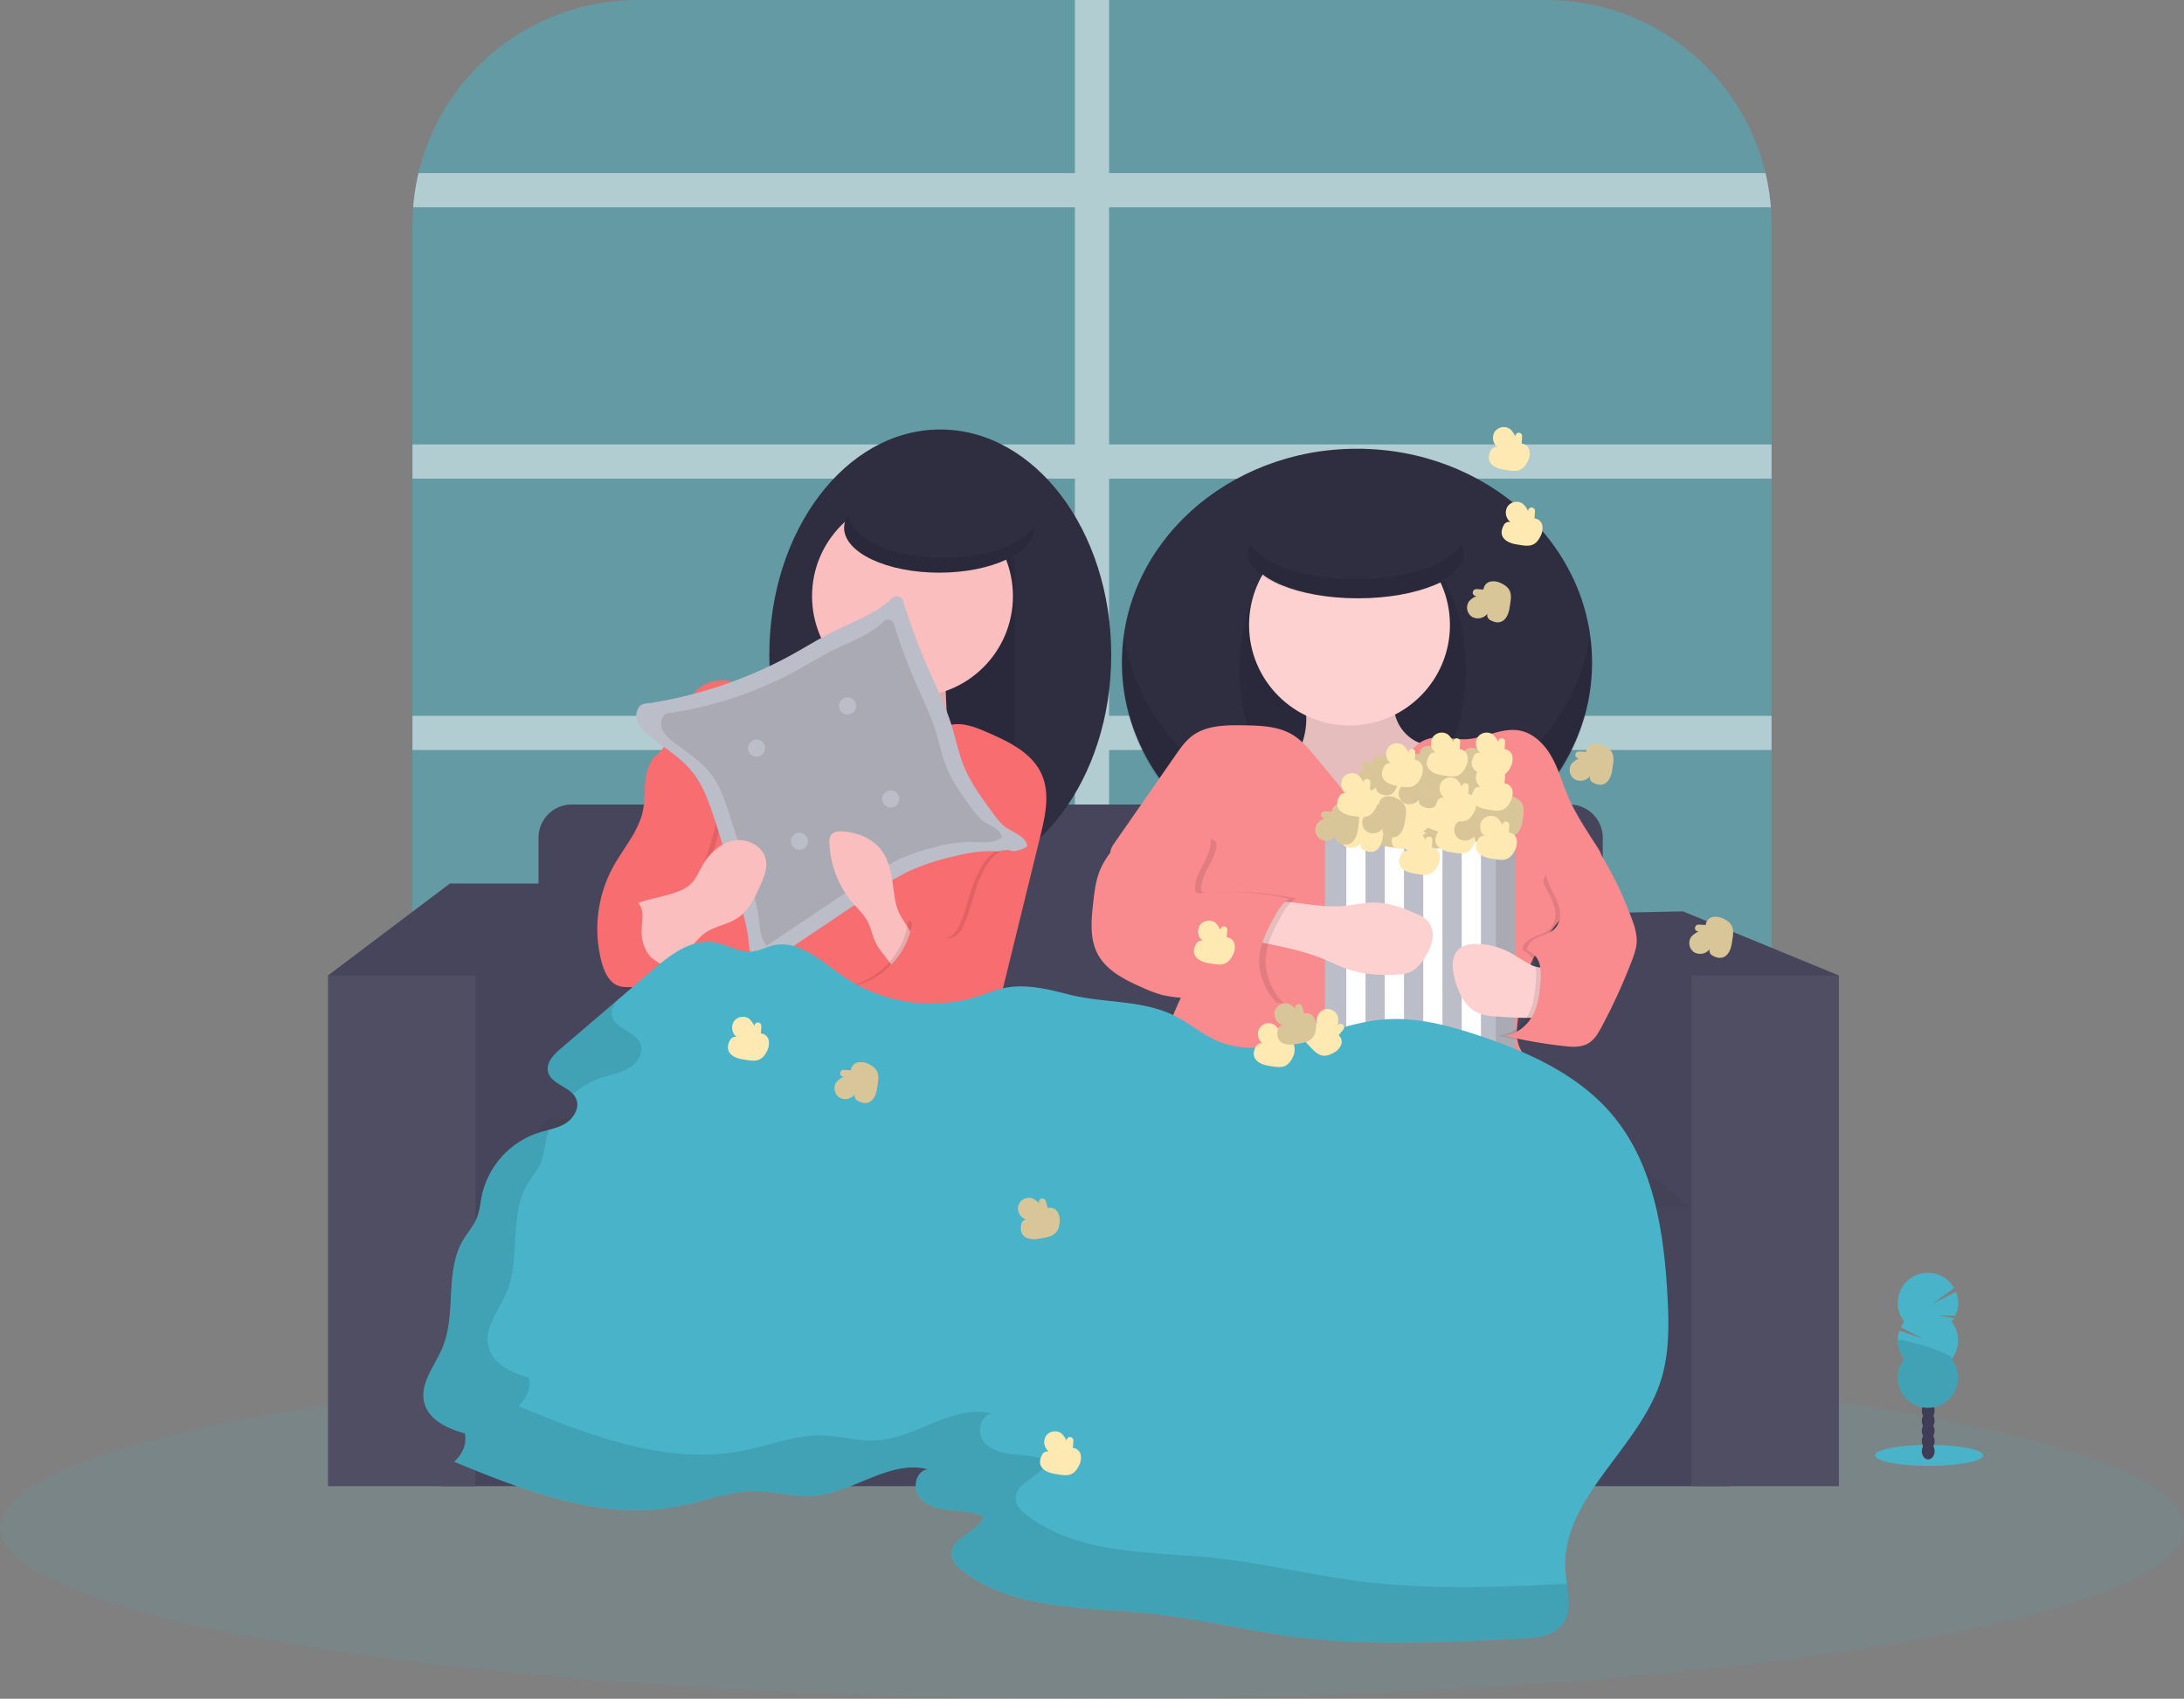 <svg id="be525a17-233a-4c46-b302-bf89f84956bb" data-name="Layer 1" xmlns="http://www.w3.org/2000/svg" width="1022" height="795" viewBox="0 0 1022 795">
  <rect x="0" y="0" width="1022" height="795" fill="#808080" stroke="none"/>
  <path d="M918 157.87v425.26A105.34 105.34 0 01812.63 688.5H387.37a105 105 0 01-65.55-22.86 106.41 106.41 0 01-20.26-21.34A105.38 105.38 0 01282 583.13V157.87q0-4.23.33-8.37a104 104 0 012.51-16 105.4 105.4 0 01102.53-81h425.26a105.4 105.4 0 01102.53 81 104 104 0 012.51 16q.33 4.14.33 8.37z" transform="translate(-89,-52.5)" fill="#49b4c9" opacity=".5"/>
  <path d="M608 387.5h310v16H608v111h310v16H608v158h-16v-158H282v-16h310v-111H282v-16h310v-111H282v-16h310v-111H282.33a104 104 0 012.51-16H592v-81h16v81h307.16a104 104 0 012.51 16H608v111h310v16H608z" transform="translate(-89,-52.5)" fill="#fff" opacity=".5"/>
  <ellipse cx="511" cy="714.8" rx="511" ry="80.2" fill="#49b4c9" opacity=".1"/>
  <ellipse cx="902.7" cy="681.1" rx="25.3" ry="4.9" fill="#49b4c9"/>
  <ellipse cx="902.3" cy="679.1" rx="3" ry="3.9" fill="#3f3d56"/>
  <ellipse cx="902.3" cy="674.4" rx="3" ry="3.9" fill="#3f3d56"/>
  <ellipse cx="902.3" cy="669.6" rx="3" ry="3.9" fill="#3f3d56"/>
  <ellipse cx="902.3" cy="664.9" rx="3" ry="3.9" fill="#3f3d56"/>
  <ellipse cx="902.3" cy="660.2" rx="3" ry="3.9" fill="#3f3d56"/>
  <ellipse cx="902.3" cy="655.5" rx="3" ry="3.9" fill="#3f3d56"/>
  <ellipse cx="902.3" cy="650.8" rx="3" ry="3.9" fill="#3f3d56"/>
  <path d="M1002.3 671.05a13.58 13.58 0 001.1-1.62l-7.74-1.27 8.37.06a14.16 14.16 0 00.27-11.18l-11.23 5.83 10.36-7.62a14.12 14.12 0 10-23.31 15.8 14.43 14.43 0 00-1.61 2.57l10 5.22-10.71-3.6a14.09 14.09 0 002.27 13.25 14.11 14.11 0 1022.18 0 14.1 14.1 0 000-17.44z" transform="translate(-89,-52.5)" fill="#49b4c9"/>
  <path d="M977.1 679.77a14.05 14.05 0 003 8.72 14.11 14.11 0 1022.18 0c1.91-2.4-25.18-10.3-25.18-8.72z" transform="translate(-89,-52.5)" opacity=".1"/>
  <path fill="#46455b" d="M 206.5 557 h 603 v 138.5 h -603 z m 4 -143.5 l -57 43 l 44 40 l 25 -40 l 34 -43 h -46 z m 589 52 l -8 -9 l -51 -29 l 47 -1 l 73 30 l -30 19 l -31 -10 z"/>
  <path fill="#46455b" d="M 206.5 467.5 l 50 -54 v 124 l -34 28 l -21 -29 l 5 -69 z m 594 22 l -9 -33 l -17 -22 l -34 -7 v 138 h 69 l -9 -76 z"/>
  <path d="M267.55 376.5h466.9A15.55 15.55 0 01750 392.05V534.5H252V392.05a15.55 15.55 0 0115.55-15.55z" fill="#46455b"/>
  <path fill="#46455b" d="M 222.5 565.5 l 34 -42 h 484 l 51 42 h -569 z"/>
  <path opacity=".05" d="M 222.5 565.5 l 34 -42 h 484 l 51 42 h -569 z"/>
  <path fill="#46455b" d="M 153.5 456.5 h 69 v 239 h -69 z"/>
  <path fill="#ffffff" opacity=".05" d="M 153.5 456.5 h 69 v 239 h -69 z"/>
  <path fill="#46455b" d="M 791.5 456.5 h 69 v 239 h -69 z"/>
  <path fill="#ffffff" opacity=".05" d="M 791.5 456.5 h 69 v 239 h -69 z"/>
  <ellipse cx="440" cy="306.5" rx="80" ry="105.5" fill="#2f2e41"/>
  <path fill="#2f2e41" d="M 386 261 h 89 v 124 h -89 z"/>
  <path opacity=".1" d="M 386 261 h 89 v 124 h -89 z"/>
  <path d="M481.46 386.22a26.08 26.08 0 01-23.3 9.34c-.4 6.22 3.82 11.68 7.81 16.47l31.23 37.47a1.75 1.75 0 003.1.26l47.7-45.25c-4.76 2-10.39-1.17-13-5.63s-2.87-9.82-3.11-15q-.52-11.6-1-23.18c-.08-1.72-.25-3.62-1.52-4.78a6.52 6.52 0 00-3.4-1.29c-7.53-1.29-31-8-35.35-.08-2 3.61-1.1 10.65-2 14.73-1.35 6.05-3.26 12.08-7.16 16.94z" transform="translate(-89,-52.5)" fill="#fbbebe"/>
  <path d="M481.46 386.22a26.08 26.08 0 01-23.3 9.34c-.4 6.22 3.82 11.68 7.81 16.47l31.23 37.47a1.75 1.75 0 003.1.26l47.7-45.25c-4.76 2-10.39-1.17-13-5.63s-2.87-9.82-3.11-15q-.52-11.6-1-23.18c-.08-1.72-.25-3.62-1.52-4.78a6.52 6.52 0 00-3.4-1.29c-7.53-1.29-31-8-35.35-.08-2 3.61-1.1 10.65-2 14.73-1.35 6.05-3.26 12.08-7.16 16.94z" transform="translate(-89,-52.5)" opacity=".1"/>
  <circle cx="427" cy="279" r="47" fill="#fbbebe"/>
  <path d="M499 426.14l-7.54-23.77c-3-9.52-7.26-20.31-16.76-23.38-6-1.92-12.47-.16-18.72-.69-12.16-1.05-24-10.72-35.37-6.29-14 5.44-13.88 26.94-26.31 35.38 0 20.09 6.49 38.75 10 58.52s4.52 41.11-4.64 59c-3.88 7.58-9.43 14.18-13.57 21.62a67.15 67.15 0 00-7.94 40.28q79.62 1 159.26.48c-.49-6.88-3.56-13.66-4.06-20.54a14.21 14.21 0 01.48-6.2c1.17-3 4.15-4.79 6.7-6.74a34.55 34.55 0 008.53-9.58c3.54-5.89 5.22-12.68 6.86-19.36l19.88-81c2.37-9.65 4.67-20.18.55-29.22-4.52-9.93-15.36-15.09-25.37-19.44-6-2.63-12.9-5.29-19-2.87-5 2-8.14 6.79-11.3 11.13A110.66 110.66 0 01499 426.14z" transform="translate(-89,-52.5)" fill="#f86d70"/>
  <path d="M393.77 414.52c-1.56 5.84-.69 12.08-1.84 18-1.93 9.91-9.16 17.79-14 26.63a60.57 60.57 0 00-5.3 44.92c1.22 4.41 3.39 9.13 7.67 10.75 3.06 1.17 6.48.44 9.75.73 4.32.38 8.81 2.52 12.8.82 4.93-2.1 5.91-8.51 6.45-13.84a162.14 162.14 0 017.93-36.29c4-11.76 9.49-23.43 9.41-35.86-.06-8.76-11.28-.7-18.6-5.89-8.26-5.82-11.56-20.06-14.27-9.97z" transform="translate(-89,-52.5)" opacity=".1"/>
  <path d="M391.77 413.52c-1.56 5.84-.69 12.08-1.84 18-1.93 9.91-9.16 17.79-14 26.63a60.57 60.57 0 00-5.3 44.92c1.22 4.41 3.39 9.13 7.67 10.75 3.06 1.17 6.48.44 9.75.73 4.32.38 8.81 2.52 12.8.82 4.93-2.1 5.91-8.51 6.45-13.84a162.14 162.14 0 017.93-36.29c4-11.76 9.49-23.43 9.41-35.86-.06-8.76-3.91-18.44-11.23-23.63-8.26-5.82-18.93-2.32-21.64 7.77z" transform="translate(-89,-52.5)" fill="#f86d70"/>
  <g id="pillow">
  <path d="M460.2 358.53c6-3.36 11.91-7 18.09-10.12 9.66-4.83 20.52-8.6 28.12-16a3.17 3.17 0 015.22 1.37 295.43 295.43 0 0011.59 31.32c3.84 8.8 8.12 17.44 11 26.6 2 6.37 3.25 13 5.74 19.13 3.25 8 8.44 15.12 13.59 22.1 1.89 2.58 3.84 5.2 6.49 7 3.72 2.53 9.27 4.15 9.66 8.63-4.83 3.49-11.4 2.34-17.35 2.29s-12 1.18-17.88 2.63a107.71 107.71 0 00-20 6.68c-6.26 2.95-12 6.83-17.8 10.69l-53.17 35.67c-3.91-4.47-3.76-11-4.6-16.92a88 88 0 00-3.08-12.57l-5.3-17.85c-2.52-8.48-5-16.95-7.84-25.34-2.34-7-4.94-14.07-9.52-19.85-5.52-7-13.46-11.54-20.35-17.17-2.44-2-4.85-4.28-5.76-7.3a7.14 7.14 0 01.8-5.92c1.46-2.11 3.55-1.8 5.87-2.17q8.49-1.35 16.84-3.41a204 204 0 0032.27-10.94q8.89-3.84 17.37-8.55z" transform="translate(-89,-52.5)" fill="#bbbdc8"/>
  <path d="M462.38 365.93c5.27-2.92 10.39-6.12 15.78-8.82 8.44-4.22 17.9-7.5 24.53-13.93a2.76 2.76 0 014.56 1.19 257 257 0 0010.11 27.32c3.35 7.68 7.08 15.22 9.57 23.21 1.72 5.55 2.83 11.3 5 16.69 2.83 7 7.37 13.19 11.85 19.28a24.77 24.77 0 005.66 6.1c3.26 2.21 8.1 3.62 8.43 7.54-4.21 3-9.94 2-15.13 2a62.53 62.53 0 00-15.59 2.3 93.19 93.19 0 00-17.43 5.83 119.35 119.35 0 00-15.53 9.36l-46.39 31.07c-3.41-3.9-3.27-9.63-4-14.77a76.83 76.83 0 00-2.68-11l-4.63-15.57c-2.2-7.4-4.4-14.79-6.84-22.11-2-6.11-4.3-12.27-8.3-17.32-4.82-6.09-11.74-10.06-17.76-15-2.12-1.73-4.23-3.73-5-6.36a6.21 6.21 0 01.7-5.16c1.27-1.85 3.1-1.58 5.12-1.9q7.41-1.17 14.69-3a176.68 176.68 0 0028.15-9.54q7.75-3.34 15.13-7.41z" transform="matrix(1,0,0,1,-89,-52.5)" opacity=".1"/>
  <circle cx="354" cy="350.1" r="4" fill="#bbbdc8"/>
  <circle cx="396.6" cy="330.4" r="4" fill="#bbbdc8"/>
  <circle cx="374.1" cy="393.7" r="4" fill="#bbbdc8"/>
  <circle cx="416.8" cy="373.9" r="4" fill="#bbbdc8"/>
  </g>
  <path d="M401.29 471.34c4-1.15 8.21-2.41 11.15-5.36 2.28-2.3 3.55-5.39 5.15-8.21 3.19-5.63 8.24-10.62 14.59-11.86s13.81 2.43 15.17 8.76c.88 4.12-.84 8.31-2.55 12.17-2.56 5.78-5.45 11.84-10.73 15.33-4.62 3.05-10.51 3.72-15.05 6.89-4 2.8-6.52 7.23-10 10.68a26.43 26.43 0 01-16.94 7.55 5.73 5.73 0 01-2.85-.39 6.29 6.29 0 01-2.16-2.13c-2.94-4-5.92-8.12-7.48-12.85-5.43-16.49 9.94-17.21 21.7-20.58zm106.54 2.2c-1.35-8.06-1.53-16.85-6.51-23.33-4.17-5.41-11.1-8.15-17.92-8.61-2-.14-4.35.06-5.51 1.7a6.1 6.1 0 00-.75 3.82A46.13 46.13 0 00488 475c2.49 2.92 5.38 5.58 7.12 9 1.52 2.95 2.08 6.32 3.49 9.32 1.84 3.91 5 7 7.42 10.6a30.49 30.49 0 015.1 17.43c2.64-4.31 2.32-9.7 2.57-14.75.33-7.11 5.31-11 2.08-16.8s-6.78-9.21-7.95-16.26z" transform="translate(-89,-52.5)" fill="#fbbebe"/>
  <path d="M544.74 465.51c-2.53 6.6-3.83 13.66-6.81 20.07a11.2 11.2 0 01-3.88 5c-3.2 2-7.43.76-10.61-1.23s-6-4.73-9.47-6.05c-1.56 15.19-14.18 28.56-29.26 31 9 8.27 18.48 17.46 20.51 29.5.38 2.21.51 4.56 1.69 6.47 1.9 3.05 5.91 4.05 9.51 4 9.15-.07 17.54-4.9 25.18-10 2.58-1.7 5.19-3.52 6.91-6.08s2.46-5.81 3.11-8.91q6.63-31.51 13.25-63.05c1.2-5.71 1-16.93-7.86-15.8-6.01.88-10.41 10.25-12.27 15.08z" transform="translate(-89,-52.5)" opacity=".1"/>
  <path d="M546.74 465.51c-2.53 6.6-3.83 13.66-6.81 20.07a11.2 11.2 0 01-3.88 5c-3.2 2-7.43.76-10.61-1.23s-6-4.73-9.47-6.05c-1.56 15.19-14.18 28.56-29.26 31 9 8.27 18.48 17.46 20.51 29.5.38 2.21.51 4.56 1.69 6.47 1.9 3.05 5.91 4.05 9.51 4 9.15-.07 17.54-4.9 25.18-10 2.58-1.7 5.19-3.52 6.91-6.08s2.46-5.81 3.11-8.91q6.63-31.51 13.25-63.05c1.2-5.71 1-16.93-7.86-15.8-6.01.88-10.41 10.25-12.27 15.08zm-145.88 39c-.36 1.83-2.17 2.94-3.81 3.82-3.17 1.71-6.62 3.48-10.19 3s-6.56-3.12-8.9-5.92a22.82 22.82 0 01-3-4.36c-3.61-7.13-4-37.47 10.92-27.57 6.16 4.1 2.69 11.1 3.46 17.13a17.52 17.52 0 004.09 9.7c.45.52 7.2 5.38 7.43 4.2z" transform="translate(-89,-52.5)" fill="#f86d70"/>
  <ellipse cx="439.5" cy="247" rx="44.5" ry="21" fill="#2f2e41"/>
  <path d="M530.5 313.5c-24.08 0-43.67-9-44.46-20.3a11.34 11.34 0 00-2 6.3c0 11.6 19.92 21 44.5 21s44.5-9.4 44.5-21v-.7c-5.75 8.52-22.61 14.7-42.54 14.7z" transform="translate(-89,-52.5)" opacity=".1"/>
  <ellipse cx="635" cy="310" rx="110" ry="100" fill="#2f2e41"/>
  <path d="M724 436.5c-55.71 0-101.75-37.66-109-86.5a92.66 92.66 0 00-1 13.5c0 55.23 49.25 100 110 100s110-44.77 110-100a92.66 92.66 0 00-1-13.5c-7.25 48.84-53.29 86.5-109 86.5z" transform="translate(-89,-52.5)" opacity=".1"/>
  <ellipse cx="633" cy="313.5" rx="53" ry="71.5" fill="#2f2e41"/>
  <ellipse cx="633" cy="313.5" rx="53" ry="71.5" opacity=".1"/>
  <path d="M697.63 402.24c-2 4.94-6 10.19-12 10.57 8 6.57 16.1 13.21 25.66 18s20.88 7.6 31.76 5.88c7.68-1.21 14.66-4.58 21.18-8.27 11.1-6.28 22-14.53 24.81-25.71a181.38 181.38 0 01-25-.47c-4.31-.37-8.72-.94-12.46-2.82a19.43 19.43 0 01-9.57-11.7c-1.49-4.72-1.46-9.69-1.19-14.58.15-2.85.26-6-1.93-8.18s-5.81-2.47-9.1-2.54a125.05 125.05 0 00-19.79 1.17 68 68 0 00-10.19 1.85c-4.34 1.32-3.93.81-2.88 4.44 3.26 11.12 5.25 21.12.7 32.36z" transform="translate(-89,-52.5)" fill="#fed1d1"/>
  <path d="M697.63 402.24c-2 4.94-6 10.19-12 10.57 8 6.57 16.1 13.21 25.66 18s20.88 7.6 31.76 5.88c7.68-1.21 14.66-4.58 21.18-8.27 11.1-6.28 22-14.53 24.81-25.71a181.38 181.38 0 01-25-.47c-4.31-.37-8.72-.94-12.46-2.82a19.43 19.43 0 01-9.57-11.7c-1.49-4.72-1.46-9.69-1.19-14.58.15-2.85.26-6-1.93-8.18s-5.81-2.47-9.1-2.54a125.05 125.05 0 00-19.79 1.17 68 68 0 00-10.19 1.85c-4.34 1.32-3.93.81-2.88 4.44 3.26 11.12 5.25 21.12.7 32.36z" transform="translate(-89,-52.5)" opacity=".1"/>
  <circle cx="631.5" cy="292.5" r="47" fill="#fed1d1"/>
  <path d="M704.3 406.38c-3.07-3.68-6.23-7.44-10.32-9.94-6.7-4.11-15-4.37-22.85-4.5-8.51-.15-17.76-.07-24.49 5.14-3 2.35-5.3 5.57-7.49 8.73l-28.51 41c-1.11 1.6-2.28 3.41-2 5.34a7.84 7.84 0 002 3.69L642 495c1.79 2.23 3.64 4.58 4.24 7.38s-.14 5.74-1.1 8.46c-3.79 10.79-11 21-10.34 32.37.47 7.42 4.35 14.24 9.1 20 10.9 13.13 26.59 21.67 43 26.33s33.64 5.68 50.71 5.79c32.18.21 66-3.3 92.58-21.45L809.3 554.2c-4.13-3.9-8.46-8.1-9.89-13.6-1-3.7-.52-7.6-.07-11.39.84-6.93 1.68-13.91 3.92-20.51 6.23-18.39 22.24-31.48 32.92-47.69 1.34-2 2.64-4.3 2.49-6.73-.12-2.05-1.26-3.88-2.37-5.6-4.88-7.57-9.94-15.1-13.48-23.38-2.64-6.16-4.43-12.71-7.7-18.56s-8.46-11.11-15-12.34c-8.42-1.58-16.63 3.69-25.18 4.05-6.26.27-12.79-2.08-18.64.15-6.94 2.65-10 10.47-13.89 16.82-2.87 4.73-11.43 17.67-18.14 14.49-3.65-1.74-7-8-9.62-11.07z" transform="translate(-89,-52.5)" fill="#f98a8d"/>
  <path d="M741.74 438.17a8.06 8.06 0 00-5.22-.94 4.09 4.09 0 00-3.31 3.74l-2.89-.17a3.23 3.23 0 00-1 .05A1.59 1.59 0 00730 444a9.64 9.64 0 00-3.69 2.6 5.17 5.17 0 001.4 7.14 5.6 5.6 0 007.26-1.48 2.63 2.63 0 001.4 3.09c5.42 2.93 8.18-1.05 8.92-5.66.84-5.06 1.92-8.82-3.55-11.52z" transform="translate(-89,-52.5)" fill="#ffe9b3"/>
  <path d="M741.74 438.17a8.06 8.06 0 00-5.22-.94 4.09 4.09 0 00-3.31 3.74l-2.89-.17a3.23 3.23 0 00-1 .05A1.59 1.59 0 00730 444a9.64 9.64 0 00-3.69 2.6 5.17 5.17 0 001.4 7.14 5.6 5.6 0 007.26-1.48 2.63 2.63 0 001.4 3.09c5.42 2.93 8.18-1.05 8.92-5.66.84-5.06 1.92-8.82-3.55-11.52z" transform="translate(-89,-52.5)" opacity=".15"/>
  <path d="M756.5 434.77a8 8 0 00-5.22-.93 4.06 4.06 0 00-3.3 3.73l-2.89-.17a3.3 3.3 0 00-1 .05 1.66 1.66 0 00-1.13 1.91 1.64 1.64 0 001.87 1.19 9.71 9.71 0 00-3.69 2.6 5.18 5.18 0 001.4 7.14 5.61 5.61 0 007.27-1.47 2.62 2.62 0 001.39 3.08c5.43 2.94 8.18-1 8.93-5.65.77-5.02 1.87-8.78-3.63-11.48z" transform="translate(-89,-52.5)" fill="#ffe9b3"/>
  <path d="M768.54 436.49a8 8 0 00-5.21-.93 4.06 4.06 0 00-3.31 3.73l-2.89-.17a3.22 3.22 0 00-1 .05 1.66 1.66 0 00-1.13 1.91 1.64 1.64 0 001.87 1.19 9.56 9.56 0 00-3.69 2.6 5.17 5.17 0 001.4 7.14 5.59 5.59 0 007.26-1.47 2.62 2.62 0 001.4 3.08c5.42 2.94 8.17-1.05 8.92-5.65.78-4.97 1.84-8.78-3.62-11.48z" transform="translate(-89,-52.5)" fill="#ffe9b3"/>
  <path d="M768.54 436.49a8 8 0 00-5.21-.93 4.06 4.06 0 00-3.31 3.73l-2.89-.17a3.22 3.22 0 00-1 .05 1.66 1.66 0 00-1.13 1.91 1.64 1.64 0 001.87 1.19 9.56 9.56 0 00-3.69 2.6 5.17 5.17 0 001.4 7.14 5.59 5.59 0 007.26-1.47 2.62 2.62 0 001.4 3.08c5.42 2.94 8.17-1.05 8.92-5.65.78-4.97 1.84-8.78-3.62-11.48z" transform="translate(-89,-52.5)" opacity=".15"/>
  <path d="M798 443.5v107.42a2.59 2.59 0 01-2.58 2.58h-83.84a2.59 2.59 0 01-2.58-2.58V443.5a2.58 2.58 0 013.61-2.37q3.2 1.38 6.39 2.55 4.5 1.65 9 2.87c3 .81 6 1.48 9 2s6 .92 9 1.16 6 .34 9 .28 6-.23 9-.56 6-.82 9-1.45 6-1.37 9-2.28c2.33-.71 4.67-1.5 7-2.38 1.8-.67 3.59-1.4 5.39-2.18a2.58 2.58 0 013.61 2.36z" transform="translate(-89,-52.5)" fill="#bbbdc8"/>
  <path d="M 728 446.6 v 107 h -9 V 443.7 q 4.5 1.6 9 2.9 z m 18 3.1 v 103.8 h -9 v -105 c 3 0.6 6 1 9 1.2 z m 18 -0.3 V 553.5 h -9 V 450 q 4.5 -0.1 9 -0.6 z m 18 -3.7 V 553.5 h -9 V 448 q 4.5 -0.9 9 -2.3 z" transform="translate(-89,-52.5)" fill="#ffffff"/>
  <path d="M798 443.5v107.42a2.59 2.59 0 01-2.58 2.58H789V443.31c1.8-.67 3.59-1.4 5.39-2.18a2.58 2.58 0 013.61 2.37z" transform="translate(-89,-52.5)" opacity=".1"/>
  <path d="M732.41 433.05a8 8 0 00-5.21-.93 4.06 4.06 0 00-3.31 3.73l-2.89-.17a3.22 3.22 0 00-1 .05 1.66 1.66 0 00-1.13 1.91 1.64 1.64 0 001.87 1.19 9.56 9.56 0 00-3.69 2.6 5.17 5.17 0 001.4 7.14 5.6 5.6 0 007.26-1.47 2.62 2.62 0 001.4 3.08c5.42 2.93 8.17-1.05 8.92-5.65.78-5.02 1.86-8.78-3.62-11.48zm15-17a8 8 0 00-5.21-.93 4.06 4.06 0 00-3.31 3.73l-2.89-.17a3.22 3.22 0 00-1 .05 1.66 1.66 0 00-1.13 1.91 1.64 1.64 0 001.87 1.19 9.56 9.56 0 00-3.69 2.6 5.17 5.17 0 001.4 7.14 5.6 5.6 0 007.26-1.47 2.62 2.62 0 001.4 3.08c5.42 2.93 8.17-1.05 8.92-5.65.78-5.02 1.86-8.78-3.62-11.48z" transform="translate(-89,-52.5)" fill="#ffe9b3"/>
  <path d="M757.6 439.14a8 8 0 001.93-4.94 4.06 4.06 0 00-3-4l.73-2.8a3 3 0 00.15-1 1.59 1.59 0 00-3.18.12 9.57 9.57 0 00-1.83-4.12 5.18 5.18 0 00-7.28 0 5.6 5.6 0 000 7.41 2.63 2.63 0 00-3.3.78c-3.93 4.74-.56 8.22 3.81 9.85 4.78 1.76 8.26 3.56 11.97-1.3z" transform="translate(-89,-52.5)" fill="#ffe9b3"/>
  <path d="M770.6 439.14a8 8 0 001.93-4.94 4.06 4.06 0 00-3-4l.73-2.8a3 3 0 00.15-1 1.59 1.59 0 00-3.18.12 9.57 9.57 0 00-1.83-4.12 5.18 5.18 0 00-7.28 0 5.6 5.6 0 000 7.41 2.63 2.63 0 00-3.3.78c-3.93 4.74-.56 8.22 3.81 9.85 4.78 1.76 8.26 3.56 11.97-1.3z" transform="translate(-89,-52.5)" fill="#ffe9b3"/>
  <path d="M778.74 447.69a8 8 0 001-5.21 4.07 4.07 0 00-3.7-3.35l.21-2.88a3.3 3.3 0 000-1 1.59 1.59 0 00-3.1.71 9.73 9.73 0 00-2.56-3.72 5.18 5.18 0 00-7.16 1.32 5.6 5.6 0 001.4 7.28 2.63 2.63 0 00-3.1 1.37c-3 5.39 1 8.19 5.56 9 4.95.79 8.71 1.92 11.45-3.52zm-40-16a8 8 0 001-5.21 4.07 4.07 0 00-3.7-3.35l.21-2.88a3.3 3.3 0 000-1 1.59 1.59 0 00-3.1.71 9.73 9.73 0 00-2.56-3.72 5.18 5.18 0 00-7.16 1.32 5.6 5.6 0 001.4 7.28 2.63 2.63 0 00-3.1 1.37c-3 5.39 1 8.19 5.56 9 4.95.79 8.71 1.92 11.45-3.52z" transform="translate(-89,-52.5)" fill="#ffe9b3"/>
  <path d="M742.74 426.17a8.06 8.06 0 00-5.22-.94 4.09 4.09 0 00-3.31 3.74l-2.89-.17a3.23 3.23 0 00-1 .05A1.59 1.59 0 00731 432a9.64 9.64 0 00-3.69 2.6 5.17 5.17 0 001.4 7.14 5.6 5.6 0 007.26-1.48 2.63 2.63 0 001.4 3.09c5.42 2.93 8.18-1.05 8.92-5.66.84-5.06 1.92-8.82-3.55-11.52z" transform="translate(-89,-52.5)" fill="#ffe9b3"/>
  <path d="M742.74 426.17a8.06 8.06 0 00-5.22-.94 4.09 4.09 0 00-3.31 3.74l-2.89-.17a3.23 3.23 0 00-1 .05A1.59 1.59 0 00731 432a9.64 9.64 0 00-3.69 2.6 5.17 5.17 0 001.4 7.14 5.6 5.6 0 007.26-1.48 2.63 2.63 0 001.4 3.09c5.42 2.93 8.18-1.05 8.92-5.66.84-5.06 1.92-8.82-3.55-11.52z" transform="translate(-89,-52.5)" opacity=".15"/>
  <path d="M785.75 429.61a8 8 0 00-5.22-.93 4.07 4.07 0 00-3.31 3.73l-2.88-.17a3.28 3.28 0 00-1 .05 1.66 1.66 0 00-1.13 1.91 1.64 1.64 0 001.87 1.19 9.71 9.71 0 00-3.69 2.6 5.18 5.18 0 001.4 7.14 5.6 5.6 0 007.26-1.47 2.62 2.62 0 001.4 3.08c5.42 2.93 8.18-1.05 8.92-5.66.77-5.01 1.85-8.77-3.62-11.47z" transform="translate(-89,-52.5)" fill="#ffe9b3"/>
  <path d="M785.75 429.61a8 8 0 00-5.22-.93 4.07 4.07 0 00-3.31 3.73l-2.88-.17a3.28 3.28 0 00-1 .05 1.66 1.66 0 00-1.13 1.91 1.64 1.64 0 001.87 1.19 9.71 9.71 0 00-3.69 2.6 5.18 5.18 0 001.4 7.14 5.6 5.6 0 007.26-1.47 2.62 2.62 0 001.4 3.08c5.42 2.93 8.18-1.05 8.92-5.66.77-5.01 1.85-8.77-3.62-11.47z" transform="translate(-89,-52.5)" opacity=".15"/>
  <path d="M759.75 412.61a8 8 0 00-5.22-.93 4.07 4.07 0 00-3.31 3.73l-2.88-.17a3.28 3.28 0 00-1 .05 1.66 1.66 0 00-1.13 1.91 1.64 1.64 0 001.87 1.19 9.71 9.71 0 00-3.69 2.6 5.18 5.18 0 001.4 7.14 5.6 5.6 0 007.26-1.47 2.62 2.62 0 001.4 3.08c5.42 2.93 8.18-1.05 8.92-5.66.77-5.01 1.85-8.77-3.62-11.47z" transform="translate(-89,-52.5)" fill="#ffe9b3"/>
  <path d="M759.75 412.61a8 8 0 00-5.22-.93 4.07 4.07 0 00-3.31 3.73l-2.88-.17a3.28 3.28 0 00-1 .05 1.66 1.66 0 00-1.13 1.91 1.64 1.64 0 001.87 1.19 9.71 9.71 0 00-3.69 2.6 5.18 5.18 0 001.4 7.14 5.6 5.6 0 007.26-1.47 2.62 2.62 0 001.4 3.08c5.42 2.93 8.18-1.05 8.92-5.66.77-5.01 1.85-8.77-3.62-11.47z" transform="translate(-89,-52.5)" opacity=".15"/>
  <path d="M739.75 406.61a8 8 0 00-5.22-.93 4.07 4.07 0 00-3.31 3.73l-2.88-.17a3.28 3.28 0 00-1 .05 1.66 1.66 0 00-1.13 1.91 1.64 1.64 0 001.87 1.19 9.71 9.71 0 00-3.69 2.6 5.18 5.18 0 001.4 7.14 5.6 5.6 0 007.26-1.47 2.62 2.62 0 001.4 3.08c5.42 2.93 8.18-1.05 8.92-5.66.77-5.01 1.85-8.77-3.62-11.47z" transform="translate(-89,-52.5)" fill="#ffe9b3"/>
  <path d="M739.75 406.61a8 8 0 00-5.22-.93 4.07 4.07 0 00-3.31 3.73l-2.88-.17a3.28 3.28 0 00-1 .05 1.66 1.66 0 00-1.13 1.91 1.64 1.64 0 001.87 1.19 9.71 9.71 0 00-3.69 2.6 5.18 5.18 0 001.4 7.14 5.6 5.6 0 007.26-1.47 2.62 2.62 0 001.4 3.08c5.42 2.93 8.18-1.05 8.92-5.66.77-5.01 1.85-8.77-3.62-11.47z" transform="translate(-89,-52.5)" opacity=".15"/>
  <path d="M761.75 402.61a8 8 0 00-5.22-.93 4.07 4.07 0 00-3.31 3.73l-2.88-.17a3.28 3.28 0 00-1 .05 1.66 1.66 0 00-1.13 1.91 1.64 1.64 0 001.87 1.19 9.71 9.71 0 00-3.69 2.6 5.18 5.18 0 001.4 7.14 5.6 5.6 0 007.26-1.47 2.62 2.62 0 001.4 3.08c5.42 2.93 8.18-1.05 8.92-5.66.77-5.01 1.85-8.77-3.62-11.47z" transform="translate(-89,-52.5)" fill="#ffe9b3"/>
  <path d="M761.75 402.61a8 8 0 00-5.22-.93 4.07 4.07 0 00-3.31 3.73l-2.88-.17a3.28 3.28 0 00-1 .05 1.66 1.66 0 00-1.13 1.91 1.64 1.64 0 001.87 1.19 9.71 9.71 0 00-3.69 2.6 5.18 5.18 0 001.4 7.14 5.6 5.6 0 007.26-1.47 2.62 2.62 0 001.4 3.08c5.42 2.93 8.18-1.05 8.92-5.66.77-5.01 1.85-8.77-3.62-11.47z" transform="translate(-89,-52.5)" opacity=".15"/>
  <path d="M769.75 408.61a8 8 0 00-5.22-.93 4.07 4.07 0 00-3.31 3.73l-2.88-.17a3.28 3.28 0 00-1 .05 1.66 1.66 0 00-1.13 1.91 1.64 1.64 0 001.87 1.19 9.71 9.71 0 00-3.69 2.6 5.18 5.18 0 001.4 7.14 5.6 5.6 0 007.26-1.47 2.62 2.62 0 001.4 3.08c5.42 2.93 8.18-1.05 8.92-5.66.77-5.01 1.85-8.77-3.62-11.47z" transform="translate(-89,-52.5)" fill="#ffe9b3"/>
  <path d="M769.75 408.61a8 8 0 00-5.22-.93 4.07 4.07 0 00-3.31 3.73l-2.88-.17a3.28 3.28 0 00-1 .05 1.66 1.66 0 00-1.13 1.91 1.64 1.64 0 001.87 1.19 9.71 9.71 0 00-3.69 2.6 5.18 5.18 0 001.4 7.14 5.6 5.6 0 007.26-1.47 2.62 2.62 0 001.4 3.08c5.42 2.93 8.18-1.05 8.92-5.66.77-5.01 1.85-8.77-3.62-11.47z" transform="translate(-89,-52.5)" opacity=".15"/>
  <path d="M720.75 429.61a8 8 0 00-5.22-.93 4.07 4.07 0 00-3.31 3.73l-2.88-.17a3.28 3.28 0 00-1 .05 1.66 1.66 0 00-1.13 1.91 1.64 1.64 0 001.87 1.19 9.71 9.71 0 00-3.69 2.6 5.18 5.18 0 001.4 7.14 5.6 5.6 0 007.26-1.47 2.62 2.62 0 001.4 3.08c5.42 2.93 8.18-1.05 8.92-5.66.77-5.01 1.85-8.77-3.62-11.47z" transform="translate(-89,-52.5)" fill="#ffe9b3"/>
  <path d="M720.75 429.61a8 8 0 00-5.22-.93 4.07 4.07 0 00-3.31 3.73l-2.88-.17a3.28 3.28 0 00-1 .05 1.66 1.66 0 00-1.13 1.91 1.64 1.64 0 001.87 1.19 9.71 9.71 0 00-3.69 2.6 5.18 5.18 0 001.4 7.14 5.6 5.6 0 007.26-1.47 2.62 2.62 0 001.4 3.08c5.42 2.93 8.18-1.05 8.92-5.66.77-5.01 1.85-8.77-3.62-11.47z" transform="translate(-89,-52.5)" opacity=".15"/>
  <path d="M778.75 415.61a8 8 0 00-5.22-.93 4.07 4.07 0 00-3.31 3.73l-2.88-.17a3.28 3.28 0 00-1 .05 1.66 1.66 0 00-1.13 1.91 1.64 1.64 0 001.87 1.19 9.71 9.71 0 00-3.69 2.6 5.18 5.18 0 001.4 7.14 5.6 5.6 0 007.26-1.47 2.62 2.62 0 001.4 3.08c5.42 2.93 8.18-1.05 8.92-5.66.77-5.01 1.85-8.77-3.62-11.47z" transform="translate(-89,-52.5)" fill="#ffe9b3"/>
  <path d="M778.75 415.61a8 8 0 00-5.22-.93 4.07 4.07 0 00-3.31 3.73l-2.88-.17a3.28 3.28 0 00-1 .05 1.66 1.66 0 00-1.13 1.91 1.64 1.64 0 001.87 1.19 9.71 9.71 0 00-3.69 2.6 5.18 5.18 0 001.4 7.14 5.6 5.6 0 007.26-1.47 2.62 2.62 0 001.4 3.08c5.42 2.93 8.18-1.05 8.92-5.66.77-5.01 1.85-8.77-3.62-11.47z" transform="translate(-89,-52.5)" opacity=".15"/>
  <path d="M797.75 425.61a8 8 0 00-5.22-.93 4.07 4.07 0 00-3.31 3.73l-2.88-.17a3.28 3.28 0 00-1 .05 1.66 1.66 0 00-1.13 1.91 1.64 1.64 0 001.87 1.19 9.71 9.71 0 00-3.69 2.6 5.18 5.18 0 001.4 7.14 5.6 5.6 0 007.26-1.47 2.62 2.62 0 001.4 3.08c5.42 2.93 8.18-1.05 8.92-5.66.77-5.01 1.85-8.77-3.62-11.47z" transform="translate(-89,-52.5)" fill="#ffe9b3"/>
  <path d="M797.75 425.61a8 8 0 00-5.22-.93 4.07 4.07 0 00-3.31 3.73l-2.88-.17a3.28 3.28 0 00-1 .05 1.66 1.66 0 00-1.13 1.91 1.64 1.64 0 001.87 1.19 9.71 9.71 0 00-3.69 2.6 5.18 5.18 0 001.4 7.14 5.6 5.6 0 007.26-1.47 2.62 2.62 0 001.4 3.08c5.42 2.93 8.18-1.05 8.92-5.66.77-5.01 1.85-8.77-3.62-11.47z" transform="translate(-89,-52.5)" opacity=".15"/>
  <path d="M781.75 403.61a8 8 0 00-5.22-.93 4.07 4.07 0 00-3.31 3.73l-2.88-.17a3.28 3.28 0 00-1 .05 1.66 1.66 0 00-1.13 1.91 1.64 1.64 0 001.87 1.19 9.71 9.71 0 00-3.69 2.6 5.18 5.18 0 001.4 7.14 5.6 5.6 0 007.26-1.47 2.62 2.62 0 001.4 3.08c5.42 2.93 8.18-1.05 8.92-5.66.77-5.01 1.85-8.77-3.62-11.47z" transform="translate(-89,-52.5)" fill="#ffe9b3"/>
  <path d="M781.75 403.61a8 8 0 00-5.22-.93 4.07 4.07 0 00-3.31 3.73l-2.88-.17a3.28 3.28 0 00-1 .05 1.66 1.66 0 00-1.13 1.91 1.64 1.64 0 001.87 1.19 9.71 9.71 0 00-3.69 2.6 5.18 5.18 0 001.4 7.14 5.6 5.6 0 007.26-1.47 2.62 2.62 0 001.4 3.08c5.42 2.93 8.18-1.05 8.92-5.66.77-5.01 1.85-8.77-3.62-11.47z" transform="translate(-89,-52.5)" opacity=".15"/>
  <path d="M795.74 427.69a8 8 0 001-5.21 4.07 4.07 0 00-3.7-3.35l.21-2.88a3.3 3.3 0 000-1 1.59 1.59 0 00-3.1.71 9.73 9.73 0 00-2.56-3.72 5.18 5.18 0 00-7.16 1.32 5.6 5.6 0 001.4 7.28 2.63 2.63 0 00-3.1 1.37c-3 5.39 1 8.19 5.56 9 4.95.79 8.71 1.92 11.45-3.52z" transform="translate(-89,-52.5)" fill="#ffe9b3"/>
  <path d="M795.74 411.69a8 8 0 001-5.21 4.07 4.07 0 00-3.7-3.35l.21-2.88a3.3 3.3 0 000-1 1.59 1.59 0 00-3.1.71 9.73 9.73 0 00-2.56-3.72 5.18 5.18 0 00-7.16 1.32 5.6 5.6 0 001.4 7.28 2.63 2.63 0 00-3.1 1.37c-3 5.39 1 8.19 5.56 9 4.95.79 8.71 1.92 11.45-3.52zm-17 21a8 8 0 001-5.21 4.07 4.07 0 00-3.7-3.35l.21-2.88a3.3 3.3 0 000-1 1.59 1.59 0 00-3.1.71 9.73 9.73 0 00-2.56-3.72 5.18 5.18 0 00-7.16 1.32 5.6 5.6 0 001.4 7.28 2.63 2.63 0 00-3.1 1.37c-3 5.39 1 8.19 5.56 9 4.95.79 8.71 1.92 11.45-3.52zm19 18a8 8 0 001-5.21 4.07 4.07 0 00-3.7-3.35l.21-2.88a3.3 3.3 0 000-1 1.59 1.59 0 00-3.1.71 9.73 9.73 0 00-2.56-3.72 5.18 5.18 0 00-7.16 1.32 5.6 5.6 0 001.4 7.28 2.63 2.63 0 00-3.1 1.37c-3 5.39 1 8.19 5.56 9 4.95.79 8.71 1.92 11.45-3.52zm-36 7a8 8 0 001-5.21 4.07 4.07 0 00-3.7-3.35l.21-2.88a3.3 3.3 0 000-1 1.59 1.59 0 00-3.1.71 9.73 9.73 0 00-2.56-3.72 5.18 5.18 0 00-7.16 1.32 5.6 5.6 0 001.4 7.28 2.63 2.63 0 00-3.1 1.37c-3 5.39 1 8.19 5.56 9 4.95.79 8.71 1.92 11.45-3.52zm-8-41a8 8 0 001-5.21 4.07 4.07 0 00-3.7-3.35l.21-2.88a3.3 3.3 0 000-1 1.59 1.59 0 00-3.1.71 9.73 9.73 0 00-2.56-3.72 5.18 5.18 0 00-7.16 1.32 5.6 5.6 0 001.4 7.28 2.63 2.63 0 00-3.1 1.37c-3 5.39 1 8.19 5.56 9 4.95.79 8.71 1.92 11.45-3.52zm21-5a8 8 0 001-5.21 4.07 4.07 0 00-3.7-3.35l.21-2.88a3.3 3.3 0 000-1 1.59 1.59 0 00-3.1.71 9.73 9.73 0 00-2.56-3.72 5.18 5.18 0 00-7.16 1.32 5.6 5.6 0 001.4 7.28 2.63 2.63 0 00-3.1 1.37c-3 5.39 1 8.19 5.56 9 4.95.79 8.71 1.92 11.45-3.52zm-42 19a8 8 0 001-5.21 4.07 4.07 0 00-3.7-3.35l.21-2.88a3.3 3.3 0 000-1 1.59 1.59 0 00-3.1.71 9.73 9.73 0 00-2.56-3.72 5.18 5.18 0 00-7.16 1.32 5.6 5.6 0 001.4 7.28 2.63 2.63 0 00-3.1 1.37c-3 5.39 1 8.19 5.56 9 4.95.79 8.71 1.92 11.45-3.52z" transform="translate(-89,-52.5)" fill="#ffe9b3"/>
  <path d="M716.81 476.56c5.2-.42 10.33-1.75 15.55-1.68 6.83.09 13.4 2.56 19.62 5.38a15.47 15.47 0 014.94 3.08 10.43 10.43 0 012.38 8.72 22.58 22.58 0 01-3.58 8.58c-1.82 2.89-4.07 5.74-7.24 7a17.38 17.38 0 01-5.51.95c-7.83.43-15.81 0-23.24-2.51-3.81-1.3-7.42-3.12-11.15-4.66-11.89-4.92-24.75-6.86-37.38-9.34a3.84 3.84 0 01-1.78-.69c-2.63-2.27 3.08-10.45 4.42-12.74 2.26-3.89 4.31-4.31 8.89-4.42 11.44-.29 22.61 3.04 34.08 2.33zm88.97 27.67c-3.62-1.78-6.87-4.24-10.46-6.09a35.26 35.26 0 00-14.57-3.87c-3.29-.15-6.87.29-9.26 2.56-3.41 3.24-3 8.75-1.88 13.32 1.7 6.85 5.12 14.1 11.69 16.69a26.59 26.59 0 008 1.37c12.17.84 24.84 1.6 36.12-3a3.66 3.66 0 002-1.53c.49-1 0-2.2-.5-3.21-1.8-3.62-4.65-11.21-8.13-13.47-3.24-2.17-8.97-.79-13.01-2.77z" transform="translate(-89,-52.5)" fill="#fed1d1"/>
  <path d="M834.38 449.77a170.08 170.08 0 0116.34 33.63 27.8 27.8 0 012 9.09c0 3.47-1.21 6.83-2.48 10.11a271 271 0 01-14.06 30.64c-1.6 3-3.43 6.13-6.6 7.78-3.33 1.74-7.43 1.47-11.24 1A217.14 217.14 0 01790 537c5.87.19 11.17-4.21 13.88-9s3.31-10.27 3.76-15.62a23.71 23.71 0 00-.36-8.65 9.4 9.4 0 00-5.82-6.45c-.27-2.61 2.22-4.8 4.79-6s5.49-1.87 7.58-3.67c3.08-2.64 3.52-7.05 2.51-10.79s-3.21-7.12-4.77-10.71c-2.19-5 9.11-10.26 9.56-15.66.1-1.22-.76 1 0 0s5.48 2.47 6.55 2c7.03-3.04 2.81-8.86 6.7-2.68z" transform="translate(-89,-52.5)" opacity=".1"/>
  <path d="M836.56 449.77a170.68 170.68 0 0116.35 33.63 27.53 27.53 0 012 9.09c0 3.47-1.21 6.83-2.47 10.11a272.79 272.79 0 01-14.06 30.64c-1.6 3-3.43 6.13-6.6 7.78-3.33 1.74-7.44 1.47-11.24 1a216.55 216.55 0 01-28.35-5.02c5.86.19 11.17-4.21 13.87-9s3.32-10.27 3.77-15.62a23.93 23.93 0 00-.36-8.65 9.44 9.44 0 00-5.82-6.45c-.28-2.61 2.22-4.8 4.79-6s5.49-1.87 7.58-3.67c3.07-2.64 3.51-7.05 2.5-10.79s-3.21-7.12-4.77-10.71a33.21 33.21 0 01-2.66-15.92 6.72 6.72 0 011.06-3.51 6.86 6.86 0 012.79-2c7.06-3 17.73-1.09 21.62 5.09z" transform="translate(-89,-52.5)" fill="#f98a8d"/>
  <path d="M622.8 439.85c-6.49 6-13.19 12.34-16.35 20.61-1.72 4.51-2.29 9.37-2.85 14.17-.94 8.18-1.79 16.94 2 24.24 4.2 8 13 12.29 21.26 15.92a59 59 0 008.85 3.32 62.17 62.17 0 0012.1 1.48l41.69 2.32c-5.44-5.48-8.92-14.06-8.18-21.75.67-6.87 4-13.17 7.35-19.18 1.74-3.1 3.71-6.36 6.92-7.89a134.53 134.53 0 00-41.4-2.6c-.93.08-2 .11-2.61-.63a2.5 2.5 0 01-.4-1.57c0-6.21 4.64-11.37 6.56-17.27 3.07-9.46-7.38-4.27-16.78-7.52s-16.24-13.41-18.16-3.65z" transform="translate(-89,-52.5)" opacity=".1"/>
  <path d="M619.8 439.85c-6.49 6-13.19 12.34-16.35 20.61-1.72 4.51-2.29 9.37-2.85 14.17-.94 8.18-1.79 16.94 2 24.24 4.2 8 13 12.29 21.26 15.92a59 59 0 008.85 3.32 62.17 62.17 0 0012.1 1.48l41.69 2.32c-5.44-5.48-8.92-14.06-8.18-21.75.67-6.87 4-13.17 7.35-19.18 1.74-3.1 3.71-6.36 6.92-7.89a134.53 134.53 0 00-41.4-2.6c-.93.08-2 .11-2.61-.63a2.5 2.5 0 01-.4-1.57c0-6.21 4.64-11.37 6.56-17.27 3.07-9.46-2.27-21-11.68-24.27s-21.34 3.34-23.26 13.1z" transform="translate(-89,-52.5)" fill="#f98a8d"/>
  <ellipse cx="635.5" cy="259" rx="50.5" ry="21" fill="#2f2e41"/>
  <path d="M723.5 323.5c-24.17 0-44.37-7.07-49.33-16.5a9.61 9.61 0 00-1.17 4.5c0 11.6 22.61 21 50.5 21s50.5-9.4 50.5-21a9.61 9.61 0 00-1.17-4.5c-4.96 9.43-25.16 16.5-49.33 16.5z" transform="translate(-89,-52.5)" opacity=".1"/>
  <path d="M791.75 325.61a8 8 0 00-5.22-.93 4.07 4.07 0 00-3.31 3.73l-2.88-.17a3.28 3.28 0 00-1 .05 1.66 1.66 0 00-1.13 1.91 1.64 1.64 0 001.87 1.19 9.71 9.71 0 00-3.69 2.6 5.18 5.18 0 001.4 7.14 5.6 5.6 0 007.26-1.47 2.62 2.62 0 001.4 3.08c5.42 2.93 8.18-1.05 8.92-5.66.77-5.01 1.85-8.77-3.62-11.47z" transform="translate(-89,-52.5)" fill="#ffe9b3"/>
  <path d="M791.75 325.61a8 8 0 00-5.22-.93 4.07 4.07 0 00-3.31 3.73l-2.88-.17a3.28 3.28 0 00-1 .05 1.66 1.66 0 00-1.13 1.91 1.64 1.64 0 001.87 1.19 9.71 9.71 0 00-3.69 2.6 5.18 5.18 0 001.4 7.14 5.6 5.6 0 007.26-1.47 2.62 2.62 0 001.4 3.08c5.42 2.93 8.18-1.05 8.92-5.66.77-5.01 1.85-8.77-3.62-11.47z" transform="translate(-89,-52.5)" opacity=".15"/>
  <path d="M839.75 401.61a8 8 0 00-5.22-.93 4.07 4.07 0 00-3.31 3.73l-2.88-.17a3.28 3.28 0 00-1 .05 1.66 1.66 0 00-1.13 1.91 1.64 1.64 0 001.87 1.19 9.71 9.71 0 00-3.69 2.6 5.18 5.18 0 001.4 7.14 5.6 5.6 0 007.26-1.47 2.62 2.62 0 001.4 3.08c5.42 2.93 8.18-1.05 8.92-5.66.77-5.01 1.85-8.77-3.62-11.47z" transform="translate(-89,-52.5)" fill="#ffe9b3"/>
  <path d="M839.75 401.61a8 8 0 00-5.22-.93 4.07 4.07 0 00-3.31 3.73l-2.88-.17a3.28 3.28 0 00-1 .05 1.66 1.66 0 00-1.13 1.91 1.64 1.64 0 001.87 1.19 9.71 9.71 0 00-3.69 2.6 5.18 5.18 0 001.4 7.14 5.6 5.6 0 007.26-1.47 2.62 2.62 0 001.4 3.08c5.42 2.93 8.18-1.05 8.92-5.66.77-5.01 1.85-8.77-3.62-11.47z" transform="translate(-89,-52.5)" opacity=".15"/>
  <path d="M895.75 482.61a8 8 0 00-5.22-.93 4.07 4.07 0 00-3.31 3.73l-2.88-.17a3.28 3.28 0 00-1 .05 1.66 1.66 0 00-1.13 1.91 1.64 1.64 0 001.87 1.19 9.71 9.71 0 00-3.69 2.6 5.18 5.18 0 001.4 7.14 5.6 5.6 0 007.26-1.47 2.62 2.62 0 001.4 3.08c5.42 2.93 8.18-1.05 8.92-5.66.77-5.01 1.85-8.77-3.62-11.47z" transform="translate(-89,-52.5)" fill="#ffe9b3"/>
  <path d="M895.75 482.61a8 8 0 00-5.22-.93 4.07 4.07 0 00-3.31 3.73l-2.88-.17a3.28 3.28 0 00-1 .05 1.66 1.66 0 00-1.13 1.91 1.64 1.64 0 001.87 1.19 9.71 9.71 0 00-3.69 2.6 5.18 5.18 0 001.4 7.14 5.6 5.6 0 007.26-1.47 2.62 2.62 0 001.4 3.08c5.42 2.93 8.18-1.05 8.92-5.66.77-5.01 1.85-8.77-3.62-11.47z" transform="translate(-89,-52.5)" opacity=".15"/>
  <path d="M809.74 303.69a8 8 0 001-5.21 4.07 4.07 0 00-3.7-3.35l.21-2.88a3.3 3.3 0 000-1 1.59 1.59 0 00-3.1.71 9.73 9.73 0 00-2.56-3.72 5.18 5.18 0 00-7.16 1.32 5.6 5.6 0 001.4 7.28 2.63 2.63 0 00-3.1 1.37c-3 5.39 1 8.19 5.56 9 4.95.79 8.71 1.92 11.45-3.52zm-6-35a8 8 0 001-5.21 4.07 4.07 0 00-3.7-3.35l.21-2.88a3.3 3.3 0 000-1 1.59 1.59 0 00-3.1.71 9.73 9.73 0 00-2.56-3.72 5.18 5.18 0 00-7.16 1.32 5.6 5.6 0 001.4 7.28 2.63 2.63 0 00-3.1 1.37c-3 5.39 1 8.19 5.56 9 4.95.79 8.71 1.92 11.45-3.52zM653.75 556.61a8 8 0 00-5.22-.93 4.07 4.07 0 00-3.31 3.73l-2.88-.17a3.28 3.28 0 00-1 0 1.66 1.66 0 00-1.13 1.91 1.64 1.64 0 001.87 1.19 9.71 9.71 0 00-3.69 2.6 5.18 5.18 0 001.4 7.14 5.6 5.6 0 007.26-1.47 2.62 2.62 0 001.4 3.08c5.42 2.93 8.18-1 8.92-5.66.77-4.96 1.85-8.72-3.62-11.42z" transform="translate(-89,-52.5)" fill="#ffe9b3"/>
  <path d="M653.75 556.61a8 8 0 00-5.22-.93 4.07 4.07 0 00-3.31 3.73l-2.88-.17a3.28 3.28 0 00-1 0 1.66 1.66 0 00-1.13 1.91 1.64 1.64 0 001.87 1.19 9.71 9.71 0 00-3.69 2.6 5.18 5.18 0 001.4 7.14 5.6 5.6 0 007.26-1.47 2.62 2.62 0 001.4 3.08c5.42 2.93 8.18-1 8.92-5.66.77-4.96 1.85-8.72-3.62-11.42z" transform="translate(-89,-52.5)" opacity=".15"/>
  <path d="M617.74 554.69a8 8 0 001-5.21 4.07 4.07 0 00-3.7-3.35l.21-2.88a3.3 3.3 0 000-1 1.59 1.59 0 00-3.1.71 9.73 9.73 0 00-2.56-3.72 5.18 5.18 0 00-7.16 1.32 5.6 5.6 0 001.4 7.28 2.63 2.63 0 00-3.1 1.37c-3 5.39 1 8.19 5.56 9 4.95.79 8.71 1.92 11.45-3.52zm48-55a8 8 0 001-5.21 4.07 4.07 0 00-3.7-3.35l.21-2.88a3.3 3.3 0 000-1 1.59 1.59 0 00-3.1.71 9.73 9.73 0 00-2.56-3.72 5.18 5.18 0 00-7.16 1.32 5.6 5.6 0 001.4 7.28 2.63 2.63 0 00-3.1 1.37c-3 5.39 1 8.19 5.56 9 4.95.79 8.71 1.92 11.45-3.52z" transform="translate(-89,-52.5)" fill="#ffe9b3"/>
  <path d="M588.91 517.85c-9.74-2.49-19.88-5-29.72-3-4.38.89-8.52 2.65-12.78 4a73.11 73.11 0 01-62.74-9.37c-10.2-7.05-20.8-17.33-32.88-14.54-3.25.76-6.26 2.46-9.58 2.83-6.23.71-12-3.33-18.18-4.28-10.64-1.63-20.31 5.83-28.49 12.83l-43.13 36.91c-3.27 2.8-6.87 6.5-6 10.7 1.33 6.17 10.78 7 13.21 12.85 1.76 4.19-1.15 9.07-5 11.46s-8.51 3-12.83 4.45a39.9 39.9 0 00-26.28 29.2c-.76 3.58-1 7.3-2.41 10.68-1.52 3.68-4.27 6.7-6.3 10.12-8.88 14.9-3.05 34.67-9.79 50.65-3.57 8.48-10.72 16.68-8.46 25.59 2.06 8.08 10.93 12.21 19 14.35.95 5.5-1 9.38-5 13.33 33.55 13.79 69.56 27.87 105.15 20.82 12.21-2.41 24.1-7.3 36.54-7.1 8.83.14 17.56 2.86 26.37 2.24 18.59-1.31 35.66-17.2 53.67-12.43-5.43.37-7.44 8.31-4.24 12.72s9.09 5.82 14.51 6.34 11.16.56 15.86 3.32c-3.56 7.41-16.31 10-15.08 18.15.45 2.94 2.83 5.17 5.19 7 24.25 18.57 57.65 16.79 88 20 22.38 2.34 44.32 7.81 66.63 10.73 35.64 4.65 71.77 2.75 107.65.83 6.51-.35 13.81-1.07 18-6.07 5.56-6.66 2.47-16.53 1.77-25.17-2.72-33.81 34.26-57.08 44.62-89.38 4-12.61 3.83-26.16 3.11-39.39-1.61-29.84-6.28-61.32-25.3-84.36-15.66-19-39.07-29.7-62.38-37.54-14.84-5-30.39-9.11-46-7.64-26.2 2.47-52.67 20.36-76.86 10-6.4-2.74-11.85-7.27-17.93-10.65-15.98-9.03-34.11-6.63-51.92-11.18z" transform="translate(-89,-52.5)" fill="#49b4c9"/>
  <path d="M724.21 792.36c-22.31-2.92-44.21-8.36-66.63-10.73-30.38-3.18-63.78-1.4-88-20-2.36-1.81-4.74-4-5.19-7-1.23-8.13 11.52-10.74 15.08-18.15-4.7-2.76-10.43-2.79-15.86-3.32s-11.31-1.93-14.51-6.34-1.19-12.35 4.24-12.72c-18-4.77-35.08 11.12-53.67 12.43-8.81.62-17.54-2.1-26.37-2.24-12.44-.2-24.33 4.69-36.54 7.1-35.59 7-71.59-7-105.15-20.82 3.95-4 5.92-7.83 5-13.33-8.05-2.14-16.92-6.27-19-14.35-2.26-8.91 4.89-17.11 8.46-25.59 6.74-16 .91-35.75 9.79-50.65 2-3.42 4.78-6.44 6.3-10.12 1.39-3.38 1.65-7.1 2.41-10.68a35.2 35.2 0 011.3-4.62c-1.68.46-3.38.88-5 1.42a39.9 39.9 0 00-26.28 29.2c-.76 3.58-1 7.3-2.41 10.68-1.52 3.68-4.27 6.7-6.3 10.12-8.88 14.9-3.05 34.67-9.79 50.65-3.57 8.48-10.72 16.68-8.46 25.59 2.06 8.08 10.93 12.21 19 14.35.95 5.5-1 9.38-5 13.33 33.56 13.79 69.56 27.87 105.15 20.82 12.21-2.41 24.1-7.3 36.54-7.1 8.83.14 17.56 2.86 26.37 2.24 18.59-1.31 35.66-17.2 53.67-12.43-5.43.37-7.44 8.31-4.24 12.72s9.09 5.82 14.51 6.34 11.16.56 15.86 3.32c-3.56 7.41-16.31 10-15.08 18.15.45 2.94 2.83 5.17 5.19 7 24.25 18.57 57.65 16.79 88 20 22.38 2.34 44.32 7.81 66.63 10.73 35.64 4.65 71.77 2.75 107.65.83 6.51-.35 13.81-1.07 18-6.07 4.35-5.22 3.4-12.4 2.45-19.43-32.76 1.7-65.65 2.91-98.12-1.33zM357.18 564.54a38.57 38.57 0 0113.63-7.84c4.32-1.4 9-2.07 12.83-4.45s6.77-7.27 5-11.46c-2.43-5.81-11.88-6.68-13.21-12.85-.61-2.84.84-5.45 2.86-7.71l-26.89 23c-3.27 2.8-6.87 6.5-6 10.7 1.17 5.28 8.23 6.69 11.78 10.61z" transform="translate(-89,-52.5)" opacity=".1"/>
  <path d="M447.74 544.69a8 8 0 001-5.21 4.07 4.07 0 00-3.7-3.35l.21-2.88a3.3 3.3 0 00-.05-1 1.59 1.59 0 00-3.1.71 9.73 9.73 0 00-2.56-3.72 5.18 5.18 0 00-7.16 1.32 5.6 5.6 0 001.4 7.28 2.63 2.63 0 00-3.1 1.37c-3 5.39 1 8.19 5.56 9 5 .79 8.76 1.92 11.5-3.52zm146 194a8 8 0 001-5.21 4.07 4.07 0 00-3.7-3.35l.21-2.88a3.3 3.3 0 000-1 1.59 1.59 0 00-3.1.71 9.73 9.73 0 00-2.56-3.72 5.18 5.18 0 00-7.16 1.32 5.6 5.6 0 001.4 7.28 2.63 2.63 0 00-3.1 1.37c-3 5.39 1 8.19 5.56 9 4.95.79 8.71 1.92 11.45-3.52zm100-191a8 8 0 001-5.21 4.07 4.07 0 00-3.7-3.35l.21-2.88a3.3 3.3 0 000-1 1.59 1.59 0 00-3.1.71 9.73 9.73 0 00-2.56-3.72 5.18 5.18 0 00-7.16 1.32 5.6 5.6 0 001.4 7.28 2.63 2.63 0 00-3.1 1.37c-3 5.39 1 8.19 5.56 9 4.95.79 8.71 1.92 11.45-3.52zm18.81-2.2a8 8 0 003.86-3.63 4.06 4.06 0 00-1-4.88l1.85-2.22a3.26 3.26 0 00.58-.86 1.59 1.59 0 00-2.93-1.25 9.71 9.71 0 00.11-4.51 5.18 5.18 0 00-6.58-3.13 5.59 5.59 0 00-3.13 6.71A2.64 2.64 0 00702 531c-5.58 2.61-4 7.19-.76 10.53 3.5 3.65 5.88 6.76 11.31 3.96zm-216.8 5.12a8 8 0 00-5.22-.93 4.07 4.07 0 00-3.31 3.73l-2.88-.17a3.28 3.28 0 00-1 0 1.66 1.66 0 00-1.13 1.91 1.64 1.64 0 001.87 1.19 9.71 9.71 0 00-3.69 2.6 5.18 5.18 0 001.4 7.14 5.6 5.6 0 007.26-1.47 2.62 2.62 0 001.4 3.08c5.42 2.93 8.18-1 8.92-5.66.77-4.96 1.85-8.72-3.62-11.42z" transform="translate(-89,-52.5)" fill="#ffe9b3"/>
  <path d="M495.75 550.61a8 8 0 00-5.22-.93 4.07 4.07 0 00-3.31 3.73l-2.88-.17a3.28 3.28 0 00-1 0 1.66 1.66 0 00-1.13 1.91 1.64 1.64 0 001.87 1.19 9.71 9.71 0 00-3.69 2.6 5.18 5.18 0 001.4 7.14 5.6 5.6 0 007.26-1.47 2.62 2.62 0 001.4 3.08c5.42 2.93 8.18-1 8.92-5.66.77-4.96 1.85-8.72-3.62-11.42z" transform="translate(-89,-52.5)" opacity=".15"/>
  <path d="M584.79 625a8.11 8.11 0 00-.86-5.23 4.06 4.06 0 00-4.63-1.87l-.8-2.78a3.37 3.37 0 00-.4-1 1.59 1.59 0 00-2.67 1.74 9.66 9.66 0 00-3.68-2.62 5.19 5.19 0 00-6.27 3.71 5.6 5.6 0 003.82 6.35 2.63 2.63 0 00-2.44 2.35c-1 6.09 3.72 7.36 8.31 6.52 5-.91 8.9-1.17 9.62-7.17z" transform="translate(-89,-52.5)" fill="#ffe9b3"/>
  <path d="M584.79 625a8.11 8.11 0 00-.86-5.23 4.06 4.06 0 00-4.63-1.87l-.8-2.78a3.37 3.37 0 00-.4-1 1.59 1.59 0 00-2.67 1.74 9.66 9.66 0 00-3.68-2.62 5.19 5.19 0 00-6.27 3.71 5.6 5.6 0 003.82 6.35 2.63 2.63 0 00-2.44 2.35c-1 6.09 3.72 7.36 8.31 6.52 5-.91 8.9-1.17 9.62-7.17z" transform="translate(-89,-52.5)" opacity=".15"/>
  <path d="M704.79 534a8.11 8.11 0 00-.86-5.23 4.06 4.06 0 00-4.63-1.87l-.8-2.78a3.37 3.37 0 00-.4-1 1.59 1.59 0 00-2.67 1.74 9.66 9.66 0 00-3.68-2.62 5.19 5.19 0 00-6.27 3.71 5.6 5.6 0 003.82 6.35 2.63 2.63 0 00-2.44 2.35c-1 6.09 3.72 7.36 8.31 6.52 5-.91 8.9-1.17 9.62-7.17z" transform="translate(-89,-52.5)" fill="#ffe9b3"/>
  <path d="M704.79 534a8.11 8.11 0 00-.86-5.23 4.06 4.06 0 00-4.63-1.87l-.8-2.78a3.37 3.37 0 00-.4-1 1.59 1.59 0 00-2.67 1.74 9.66 9.66 0 00-3.68-2.62 5.19 5.19 0 00-6.27 3.71 5.6 5.6 0 003.82 6.35 2.63 2.63 0 00-2.44 2.35c-1 6.09 3.72 7.36 8.31 6.52 5-.91 8.9-1.17 9.62-7.17z" transform="translate(-89,-52.5)" opacity=".15"/>
</svg>